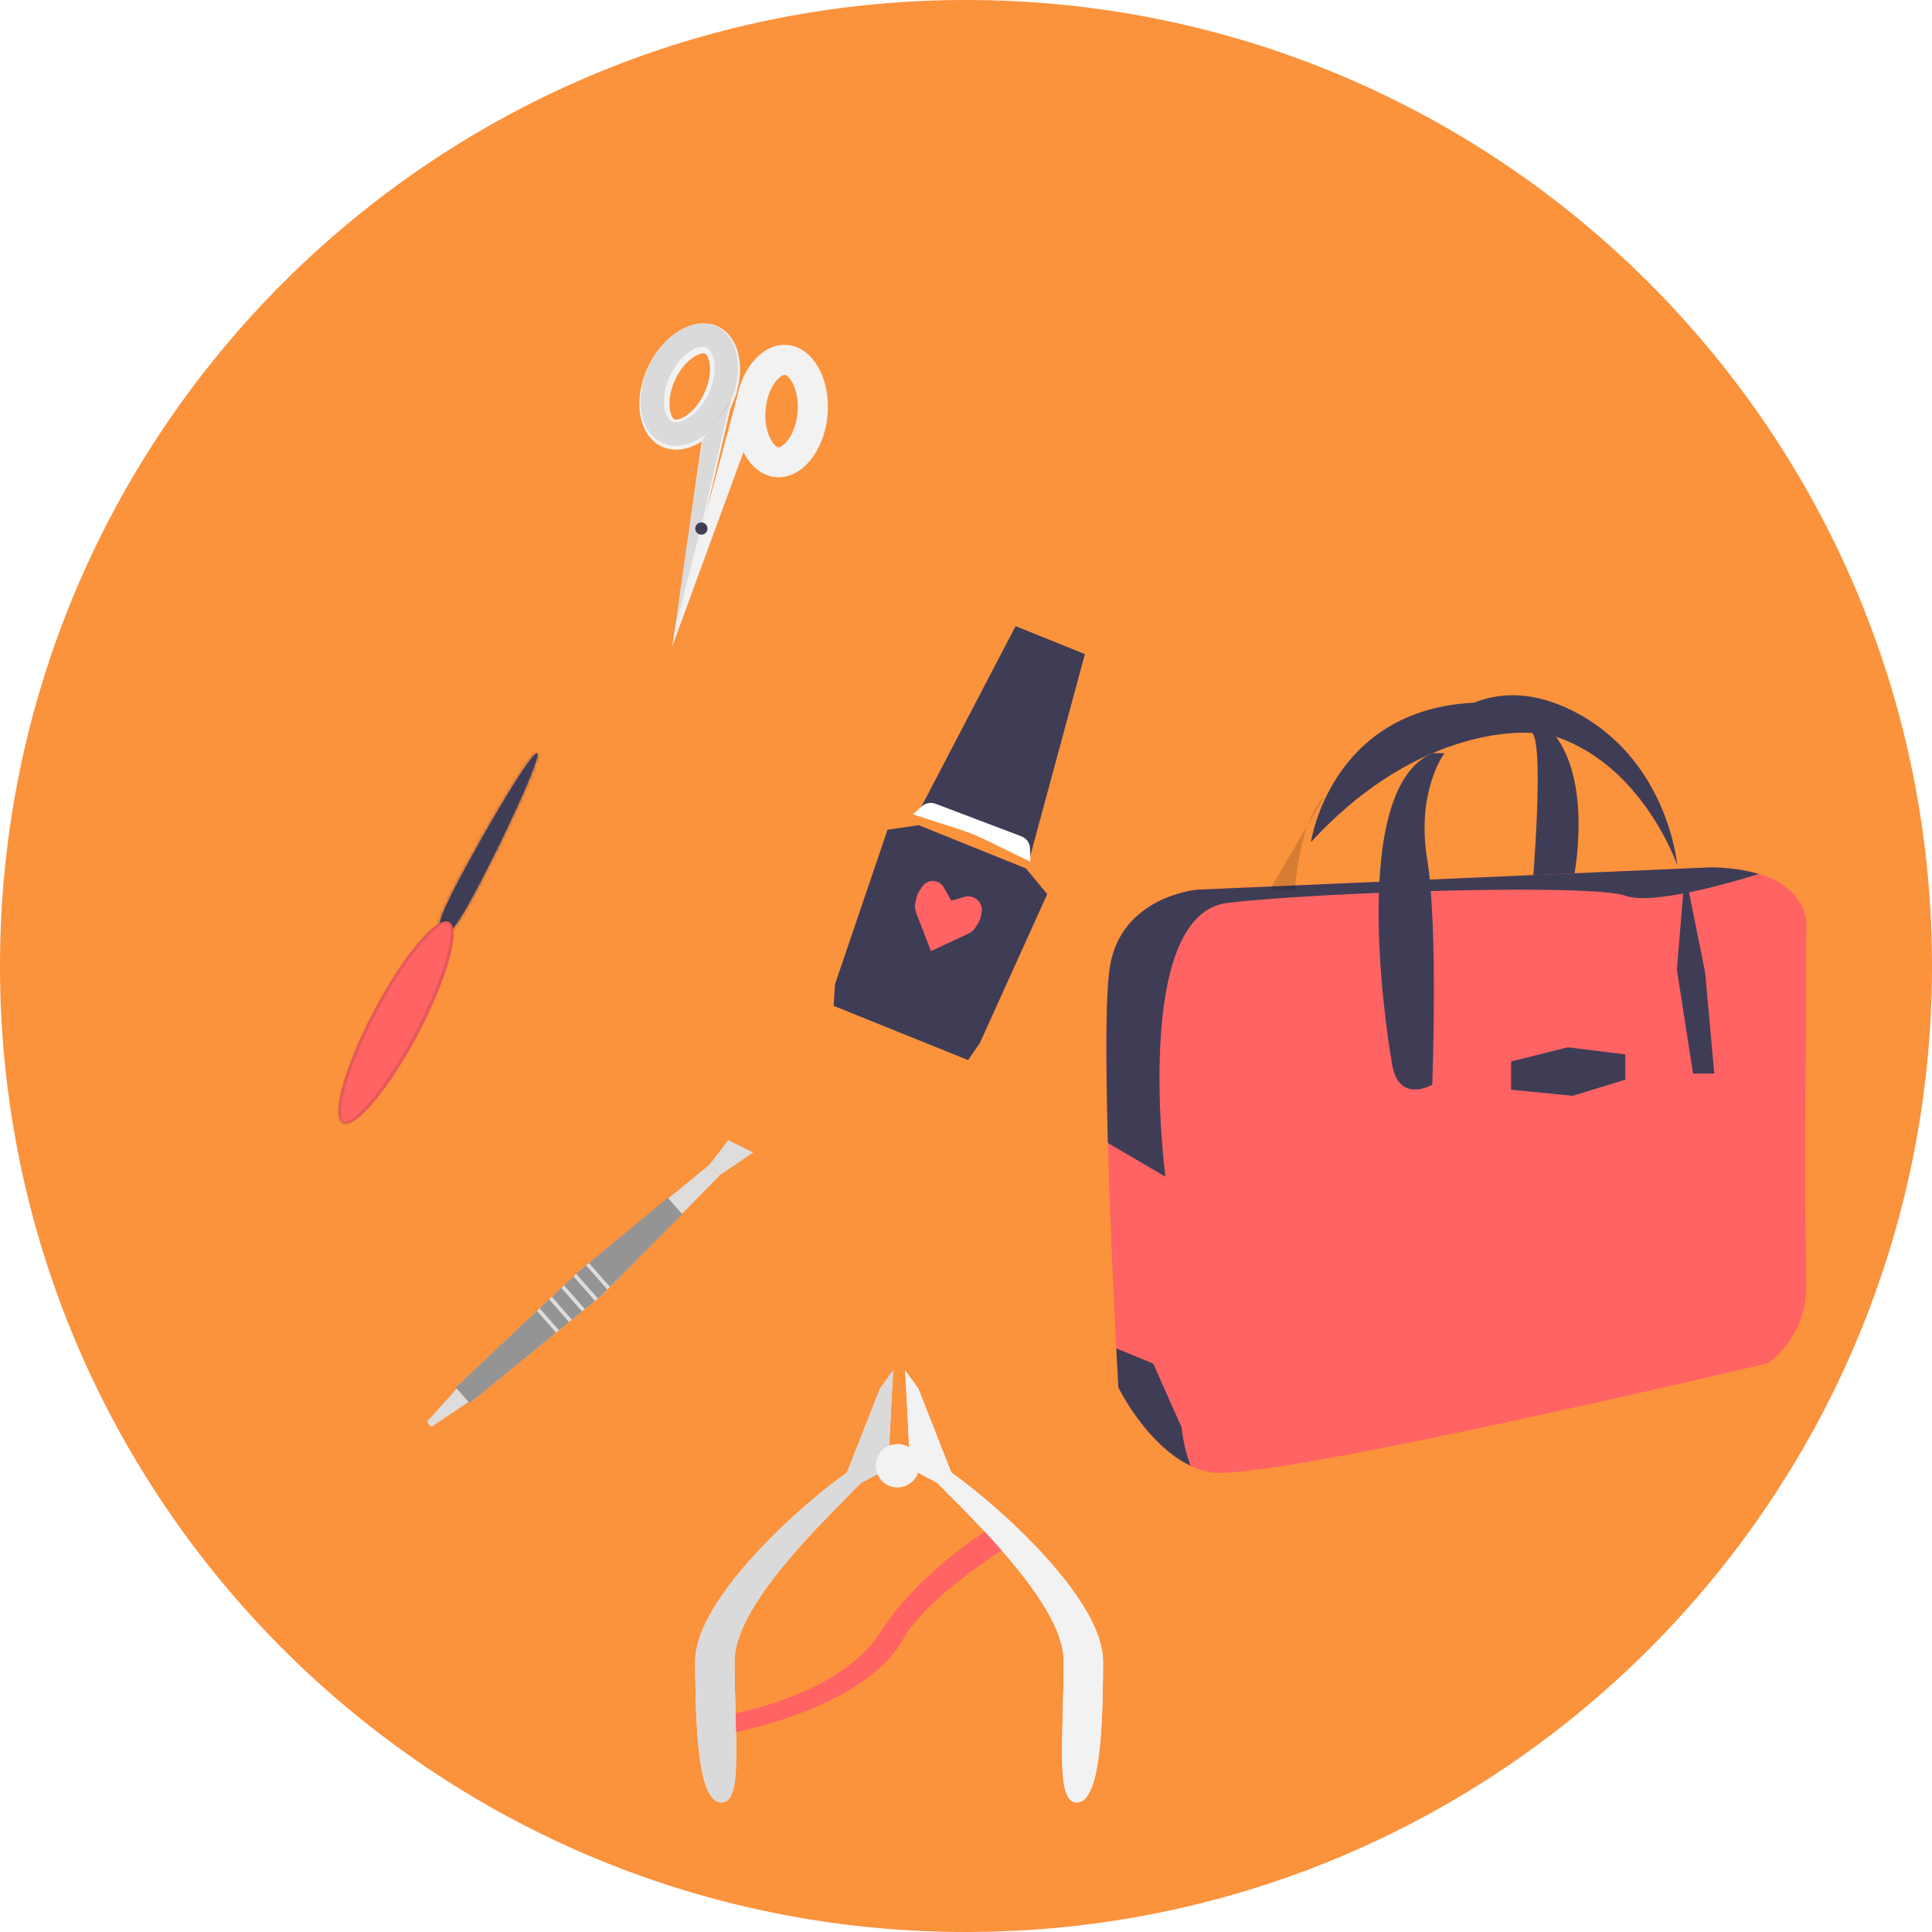 <svg width="578" height="578" viewBox="0 0 578 578" fill="none" xmlns="http://www.w3.org/2000/svg">
<path d="M578 289C578 448.61 448.61 578 289 578C129.39 578 0 448.61 0 289C0 129.39 129.39 0 289 0C448.61 0 578 129.39 578 289Z" fill="#FB923C"/>
<path d="M470.22 265.859H458.426C458.426 265.859 462.055 223.228 458.426 219.298C458.426 219.298 425.463 215.67 392.197 251.951C392.197 251.951 397.943 212.344 440.886 210.227C454.652 209.55 462.608 215.023 467.06 222.775C476.501 239.204 470.22 265.859 470.22 265.859Z" fill="#3F3D56"/>
<path d="M540.379 383.47C540.602 388.142 539.686 392.798 537.711 397.037C535.735 401.277 532.76 404.973 529.039 407.809C529.039 407.809 378.74 443.485 362.107 440.462C360.062 440.079 358.076 439.428 356.201 438.527C342.943 432.238 334.588 415.065 334.588 415.065C334.588 415.065 334.337 410.627 333.965 403.395C333.251 389.408 332.096 364.97 331.458 341.964C330.829 319.234 330.705 297.907 332.017 289.441C335.344 267.975 358.327 266.161 358.327 266.161L511.348 259.509C516.374 259.459 521.383 260.114 526.227 261.457C542.769 266.424 540.379 279.162 540.379 279.162C540.379 279.162 539.775 367.144 540.379 383.47Z" fill="#FF6363"/>
<path d="M526.227 261.456C516.849 264.377 494.304 270.817 486.248 267.975C475.966 264.347 396.431 266.766 367.399 270.091C338.368 273.417 348.65 352.026 348.65 352.026L331.458 341.964C330.829 319.234 330.705 297.907 332.017 289.441C335.344 267.975 358.327 266.161 358.327 266.161L511.348 259.509C516.374 259.459 521.383 260.114 526.227 261.456Z" fill="#3F3D56"/>
<path d="M416.39 317.862C416.39 317.862 401.825 236.466 428.613 225.312L432.116 225.345C432.116 225.345 423.648 236.531 426.975 257.091C430.301 277.65 428.487 324.513 428.487 324.513C428.487 324.513 418.205 330.56 416.39 317.862Z" fill="#3F3D56"/>
<path d="M506.51 321.188L501.671 290.046L504.091 260.888L510.138 290.953L512.86 321.188H506.51Z" fill="#3F3D56"/>
<path d="M452.074 317.559L469.01 313.326L486.247 315.442V323.001L470.522 327.839L452.074 326.024V317.559Z" fill="#3F3D56"/>
<path d="M353.488 427.008C353.905 430.946 354.816 434.816 356.2 438.527C342.942 432.238 334.587 415.065 334.587 415.065C334.587 415.065 334.336 410.627 333.964 403.395L345.02 407.96L353.488 427.008Z" fill="#3F3D56"/>
<path d="M424.368 223.772C424.368 223.772 440.396 198.073 469.73 212.283C499.064 226.493 501.786 258.844 501.786 258.844C501.786 258.844 481.524 199.585 424.368 223.772Z" fill="#3F3D56"/>
<path opacity="0.15" d="M396.185 238.392L379.854 266.207H387.415C387.415 266.207 388.624 245.648 396.185 238.392Z" fill="black"/>
<path d="M324.574 195.689L303.83 187.324L274.851 242.872L308.166 256.307L324.574 195.689Z" fill="#3F3D56"/>
<g filter="url(#filter0_d_353_239)">
<path d="M274.851 242.872L265.533 244.23L249.796 290.502L249.4 296.92L289.63 313.144L293.168 307.994L313.306 263.496L306.909 255.8L274.851 242.872Z" fill="#3F3D56"/>
</g>
<path d="M289.746 279.3L278.509 284.542L274.053 272.972C273.7 272.054 273.625 271.053 273.838 270.093L274.206 268.434C274.337 267.843 274.574 267.28 274.907 266.773L275.888 265.277C276.16 264.863 276.51 264.506 276.92 264.227C278.756 262.972 281.274 263.559 282.365 265.498L284.593 269.456L288.593 268.316C290.554 267.757 292.624 268.746 293.421 270.622C293.734 271.356 293.822 272.167 293.674 272.951L293.431 274.244C293.319 274.839 293.1 275.409 292.784 275.926L291.898 277.376C291.385 278.215 290.637 278.884 289.746 279.3Z" fill="#FF6363"/>
<path d="M275.819 241.207L273.086 243.622L286.842 248.059C289.739 248.994 292.566 250.134 295.3 251.47L308.287 257.818L308.147 253.804C308.09 252.194 307.074 250.775 305.567 250.204L279.886 240.464C278.497 239.937 276.931 240.223 275.819 241.207Z" fill="white"/>
<mask id="path-15-inside-1_353_239" fill="white">
<path d="M137.688 262.496C129.631 277.761 131.19 277.683 132.656 278.456C134.121 279.23 134.937 280.562 142.994 265.297C151.052 250.033 162.128 226.174 160.662 225.4C159.197 224.627 145.746 247.232 137.688 262.496Z"/>
</mask>
<path d="M137.688 262.496C129.631 277.761 131.19 277.683 132.656 278.456C134.121 279.23 134.937 280.562 142.994 265.297C151.052 250.033 162.128 226.174 160.662 225.4C159.197 224.627 145.746 247.232 137.688 262.496Z" fill="#3F3D56"/>
<path d="M155.375 271.833C153.454 275.473 152.262 277.905 151.548 279.499C150.729 281.326 150.905 281.256 151.139 280.183C151.27 279.584 152.717 273.274 148.338 266.698C146.259 263.576 143.783 261.859 142.517 261.089C141.928 260.731 141.465 260.499 141.433 260.482C141.17 260.349 141.725 260.628 141.992 260.769L123.319 296.143C124.714 296.88 122.489 295.725 121.724 295.26C120.124 294.286 117.349 292.329 115.044 288.868C110.212 281.611 111.497 274.223 112.062 271.638C113.183 266.514 116.249 260.268 120.001 253.16L155.375 271.833ZM141.992 260.769C142.259 260.91 142.803 261.211 142.544 261.069C142.513 261.052 142.06 260.8 141.432 260.516C140.082 259.906 137.267 258.83 133.517 258.875C125.617 258.969 121.223 263.723 120.803 264.169C120.049 264.968 120.09 265.153 121.137 263.446C122.05 261.957 123.386 259.601 125.307 255.961L160.681 274.634C156.929 281.742 153.502 287.797 149.903 291.613C148.088 293.538 142.712 298.767 133.995 298.872C129.837 298.921 126.655 297.734 124.949 296.962C124.133 296.593 121.924 295.407 123.319 296.143L141.992 260.769ZM125.307 255.961C129.143 248.694 133.744 239.286 137.167 231.695C138.901 227.848 140.18 224.803 140.901 222.861C141.304 221.774 141.3 221.647 141.188 222.12C141.17 222.198 140.819 223.584 140.795 225.573C140.784 226.521 140.817 228.819 141.708 231.614C142.614 234.456 145.106 239.804 151.326 243.087L169.999 207.713C176.311 211.045 178.869 216.486 179.819 219.465C180.753 222.396 180.806 224.874 180.793 226.044C180.764 228.474 180.317 230.467 180.12 231.302C179.652 233.287 178.961 235.27 178.405 236.768C177.209 239.993 175.491 244.012 173.632 248.135C169.868 256.483 164.903 266.636 160.681 274.634L125.307 255.961ZM151.326 243.087C157.546 246.371 163.367 245.411 166.225 244.556C169.035 243.715 170.951 242.446 171.728 241.901C173.357 240.76 174.303 239.688 174.358 239.629C174.685 239.27 174.578 239.339 173.908 240.284C172.71 241.975 170.918 244.749 168.72 248.351C164.384 255.459 159.211 264.566 155.375 271.833L120.001 253.16C124.223 245.162 129.805 235.335 134.574 227.517C136.93 223.657 139.279 219.97 141.267 217.163C142.19 215.86 143.437 214.171 144.813 212.664C145.391 212.031 146.784 210.537 148.775 209.142C149.733 208.471 151.809 207.117 154.756 206.235C157.751 205.339 163.687 204.382 169.999 207.713L151.326 243.087Z" fill="#3F3D56" fill-opacity="0.8" mask="url(#path-15-inside-1_353_239)"/>
<ellipse cx="7.5" cy="34" rx="7.5" ry="34" transform="matrix(-0.884 -0.467 -0.467 0.884 141.009 279.312)" fill="#FF6363"/>
<path opacity="0.1" fill-rule="evenodd" clip-rule="evenodd" d="M112.675 302.829C108.256 311.202 105.007 319.145 103.32 325.207C102.475 328.246 102.037 330.759 102.017 332.594C102.008 333.513 102.104 334.207 102.271 334.693C102.435 335.172 102.638 335.371 102.802 335.457C102.965 335.544 103.244 335.599 103.733 335.464C104.228 335.328 104.855 335.016 105.608 334.49C107.112 333.439 108.94 331.659 110.972 329.246C115.026 324.434 119.752 317.27 124.172 308.898C128.592 300.525 131.84 292.581 133.527 286.519C134.372 283.48 134.81 280.967 134.83 279.132C134.839 278.213 134.743 277.52 134.576 277.034C134.412 276.554 134.209 276.355 134.045 276.269C133.882 276.183 133.603 276.127 133.114 276.262C132.619 276.399 131.992 276.71 131.239 277.237C129.735 278.288 127.907 280.067 125.875 282.48C121.822 287.293 117.095 294.456 112.675 302.829ZM102.667 336.474C102.552 336.441 102.442 336.397 102.337 336.342C102.142 336.239 101.969 336.099 101.818 335.924C99.18 332.846 103.23 318.806 111.353 303.197C111.427 303.055 111.502 302.914 111.576 302.773C120.342 286.167 130.84 273.566 134.503 275.5C138.105 277.402 133.755 292.655 125.271 308.957C125.199 309.093 125.128 309.228 125.056 309.364C116.426 325.713 106.582 337.577 102.667 336.474Z" fill="black"/>
<path d="M243.097 123.793C242.689 128.456 241.015 132.368 238.871 134.942C236.714 137.531 234.408 138.451 232.49 138.283C230.572 138.116 228.461 136.809 226.786 133.884C225.121 130.977 224.153 126.834 224.561 122.171C224.969 117.508 226.642 113.596 228.786 111.022C230.944 108.433 233.249 107.512 235.167 107.68C237.086 107.848 239.196 109.155 240.871 112.079C242.536 114.986 243.505 119.129 243.097 123.793Z" stroke="#F2F2F2" stroke-width="9"/>
<path d="M214.777 119.55C212.799 123.792 209.889 126.896 206.993 128.581C204.08 130.276 201.599 130.353 199.854 129.539C198.109 128.725 196.572 126.775 195.999 123.454C195.429 120.153 195.935 115.928 197.914 111.686C199.892 107.444 202.802 104.34 205.698 102.655C208.611 100.959 211.092 100.883 212.837 101.697C214.582 102.511 216.119 104.46 216.692 107.781C217.262 111.083 216.756 115.307 214.777 119.55Z" stroke="#F2F2F2" stroke-width="9"/>
<path opacity="0.1" d="M215.155 119.223C213.176 123.465 210.249 126.609 207.279 128.338C204.296 130.074 201.595 130.239 199.582 129.3C197.569 128.362 195.959 126.186 195.372 122.785C194.787 119.399 195.314 115.136 197.292 110.893C199.27 106.651 202.198 103.507 205.167 101.779C208.15 100.042 210.852 99.877 212.865 100.816C214.877 101.755 216.487 103.93 217.075 107.331C217.66 110.717 217.133 114.98 215.155 119.223Z" stroke="black" stroke-width="7"/>
<path d="M220.358 119.389L222.874 133.996L201.067 193.549L210.515 156.125L220.358 119.389Z" fill="#F2F2F2"/>
<path d="M219.12 119.655L210.057 131.287L201.068 193.549L210.466 156.841L219.12 119.655Z" fill="#F2F2F2"/>
<path opacity="0.1" d="M218.54 119.854L210.29 131.228L201.147 191.362L210.169 155.831L218.54 119.854Z" fill="black"/>
<circle cx="209.83" cy="158.129" r="1.831" transform="rotate(15 209.83 158.129)" fill="#3F3D56"/>
<path d="M212.356 348.373L215.284 351.709L180.005 387.545L141.108 419.261L136.974 414.553L173.46 380.09L212.356 348.373Z" fill="#DDDDDD"/>
<path d="M217.885 341.087L225.352 344.799L215.222 351.639L212.337 348.353L217.885 341.087Z" fill="#DDDDDD"/>
<path d="M137.224 414.835L140.86 418.977L129.118 426.841V426.841C128.568 426.528 128.125 426.055 127.85 425.485L127.755 425.288L137.224 414.835Z" fill="#DDDDDD"/>
<path fill-rule="evenodd" clip-rule="evenodd" d="M204.104 363.261L199.798 358.357L176.202 377.85L182.478 384.999L204.104 363.261ZM181.692 385.79L175.343 378.559L172.983 380.509L172.376 381.082L178.881 388.492L179.528 387.964L181.692 385.79ZM168.733 384.522L171.567 381.846L178.019 389.195L174.999 391.658L168.733 384.522ZM174.136 392.362L167.924 385.286L165.091 387.961L171.116 394.825L174.136 392.362ZM161.45 391.4L164.281 388.726L170.254 395.528L167.236 397.99L161.45 391.4ZM166.373 398.694L160.64 392.164L136.357 415.095L140.491 419.804L166.373 398.694Z" fill="#949494"/>
<path d="M219.777 496.97C219.777 520.319 222.356 539.248 215.851 539.248C209.347 539.248 208 520.319 208 496.97C208 473.621 258.268 434.158 264.772 434.158C271.277 434.158 219.777 473.621 219.777 496.97Z" fill="#F2F2F2"/>
<path d="M263.262 415.436L267.188 410L265.678 439.292L257.827 443.52L255.109 442.614L253.297 440.802L263.262 415.436Z" fill="#F2F2F2"/>
<path d="M318.223 496.97C318.223 520.319 315.644 539.248 322.149 539.248C328.653 539.248 330 520.319 330 496.97C330 473.621 279.732 434.158 273.228 434.158C266.723 434.158 318.223 473.621 318.223 496.97Z" fill="#F2F2F2"/>
<path d="M274.738 415.436L270.812 410L272.322 439.292L280.173 443.52L282.891 442.614L284.703 440.802L274.738 415.436Z" fill="#F2F2F2"/>
<path d="M270.037 490.648C258.804 510.799 220 518.248 220 518.248V512.548C220 512.548 251.68 506.9 263.446 488.248C274.232 471.148 294.607 458.248 294.607 458.248L297.603 460.048L300 463.648C300 463.648 277.228 477.748 270.037 490.648Z" fill="#FF6363"/>
<path d="M219.777 496.97C219.777 520.319 222.356 539.248 215.851 539.248C209.347 539.248 208 520.319 208 496.97C208 473.621 258.268 434.158 264.772 434.158C271.277 434.158 219.777 473.621 219.777 496.97Z" fill="#F2F2F2"/>
<path d="M263.262 415.436L267.188 410L265.678 439.292L257.827 443.52L255.109 442.614L253.297 440.802L263.262 415.436Z" fill="#F2F2F2"/>
<g opacity="0.1">
<path d="M219.777 496.97C219.777 520.319 222.356 539.248 215.851 539.248C209.347 539.248 208 520.319 208 496.97C208 473.621 258.268 434.158 264.772 434.158C271.277 434.158 219.777 473.621 219.777 496.97Z" fill="black"/>
<path d="M263.262 415.436L267.188 410L265.678 439.292L257.827 443.52L255.109 442.614L253.297 440.802L263.262 415.436Z" fill="black"/>
</g>
<path d="M318.223 496.97C318.223 520.319 315.644 539.248 322.149 539.248C328.653 539.248 330 520.319 330 496.97C330 473.621 279.732 434.158 273.228 434.158C266.723 434.158 318.223 473.621 318.223 496.97Z" fill="#F2F2F2"/>
<path d="M274.738 415.436L270.812 410L272.322 439.292L280.173 443.52L282.891 442.614L284.703 440.802L274.738 415.436Z" fill="#F2F2F2"/>
<circle cx="268.5" cy="438.5" r="6.5" fill="#F2F2F2"/>
<defs>
<filter id="filter0_d_353_239" x="245.4" y="242.872" width="71.905" height="78.272" filterUnits="userSpaceOnUse" color-interpolation-filters="sRGB">
<feFlood flood-opacity="0" result="BackgroundImageFix"/>
<feColorMatrix in="SourceAlpha" type="matrix" values="0 0 0 0 0 0 0 0 0 0 0 0 0 0 0 0 0 0 127 0" result="hardAlpha"/>
<feOffset dy="4"/>
<feGaussianBlur stdDeviation="2"/>
<feComposite in2="hardAlpha" operator="out"/>
<feColorMatrix type="matrix" values="0 0 0 0 0 0 0 0 0 0 0 0 0 0 0 0 0 0 0.25 0"/>
<feBlend mode="normal" in2="BackgroundImageFix" result="effect1_dropShadow_353_239"/>
<feBlend mode="normal" in="SourceGraphic" in2="effect1_dropShadow_353_239" result="shape"/>
</filter>
</defs>
</svg>
